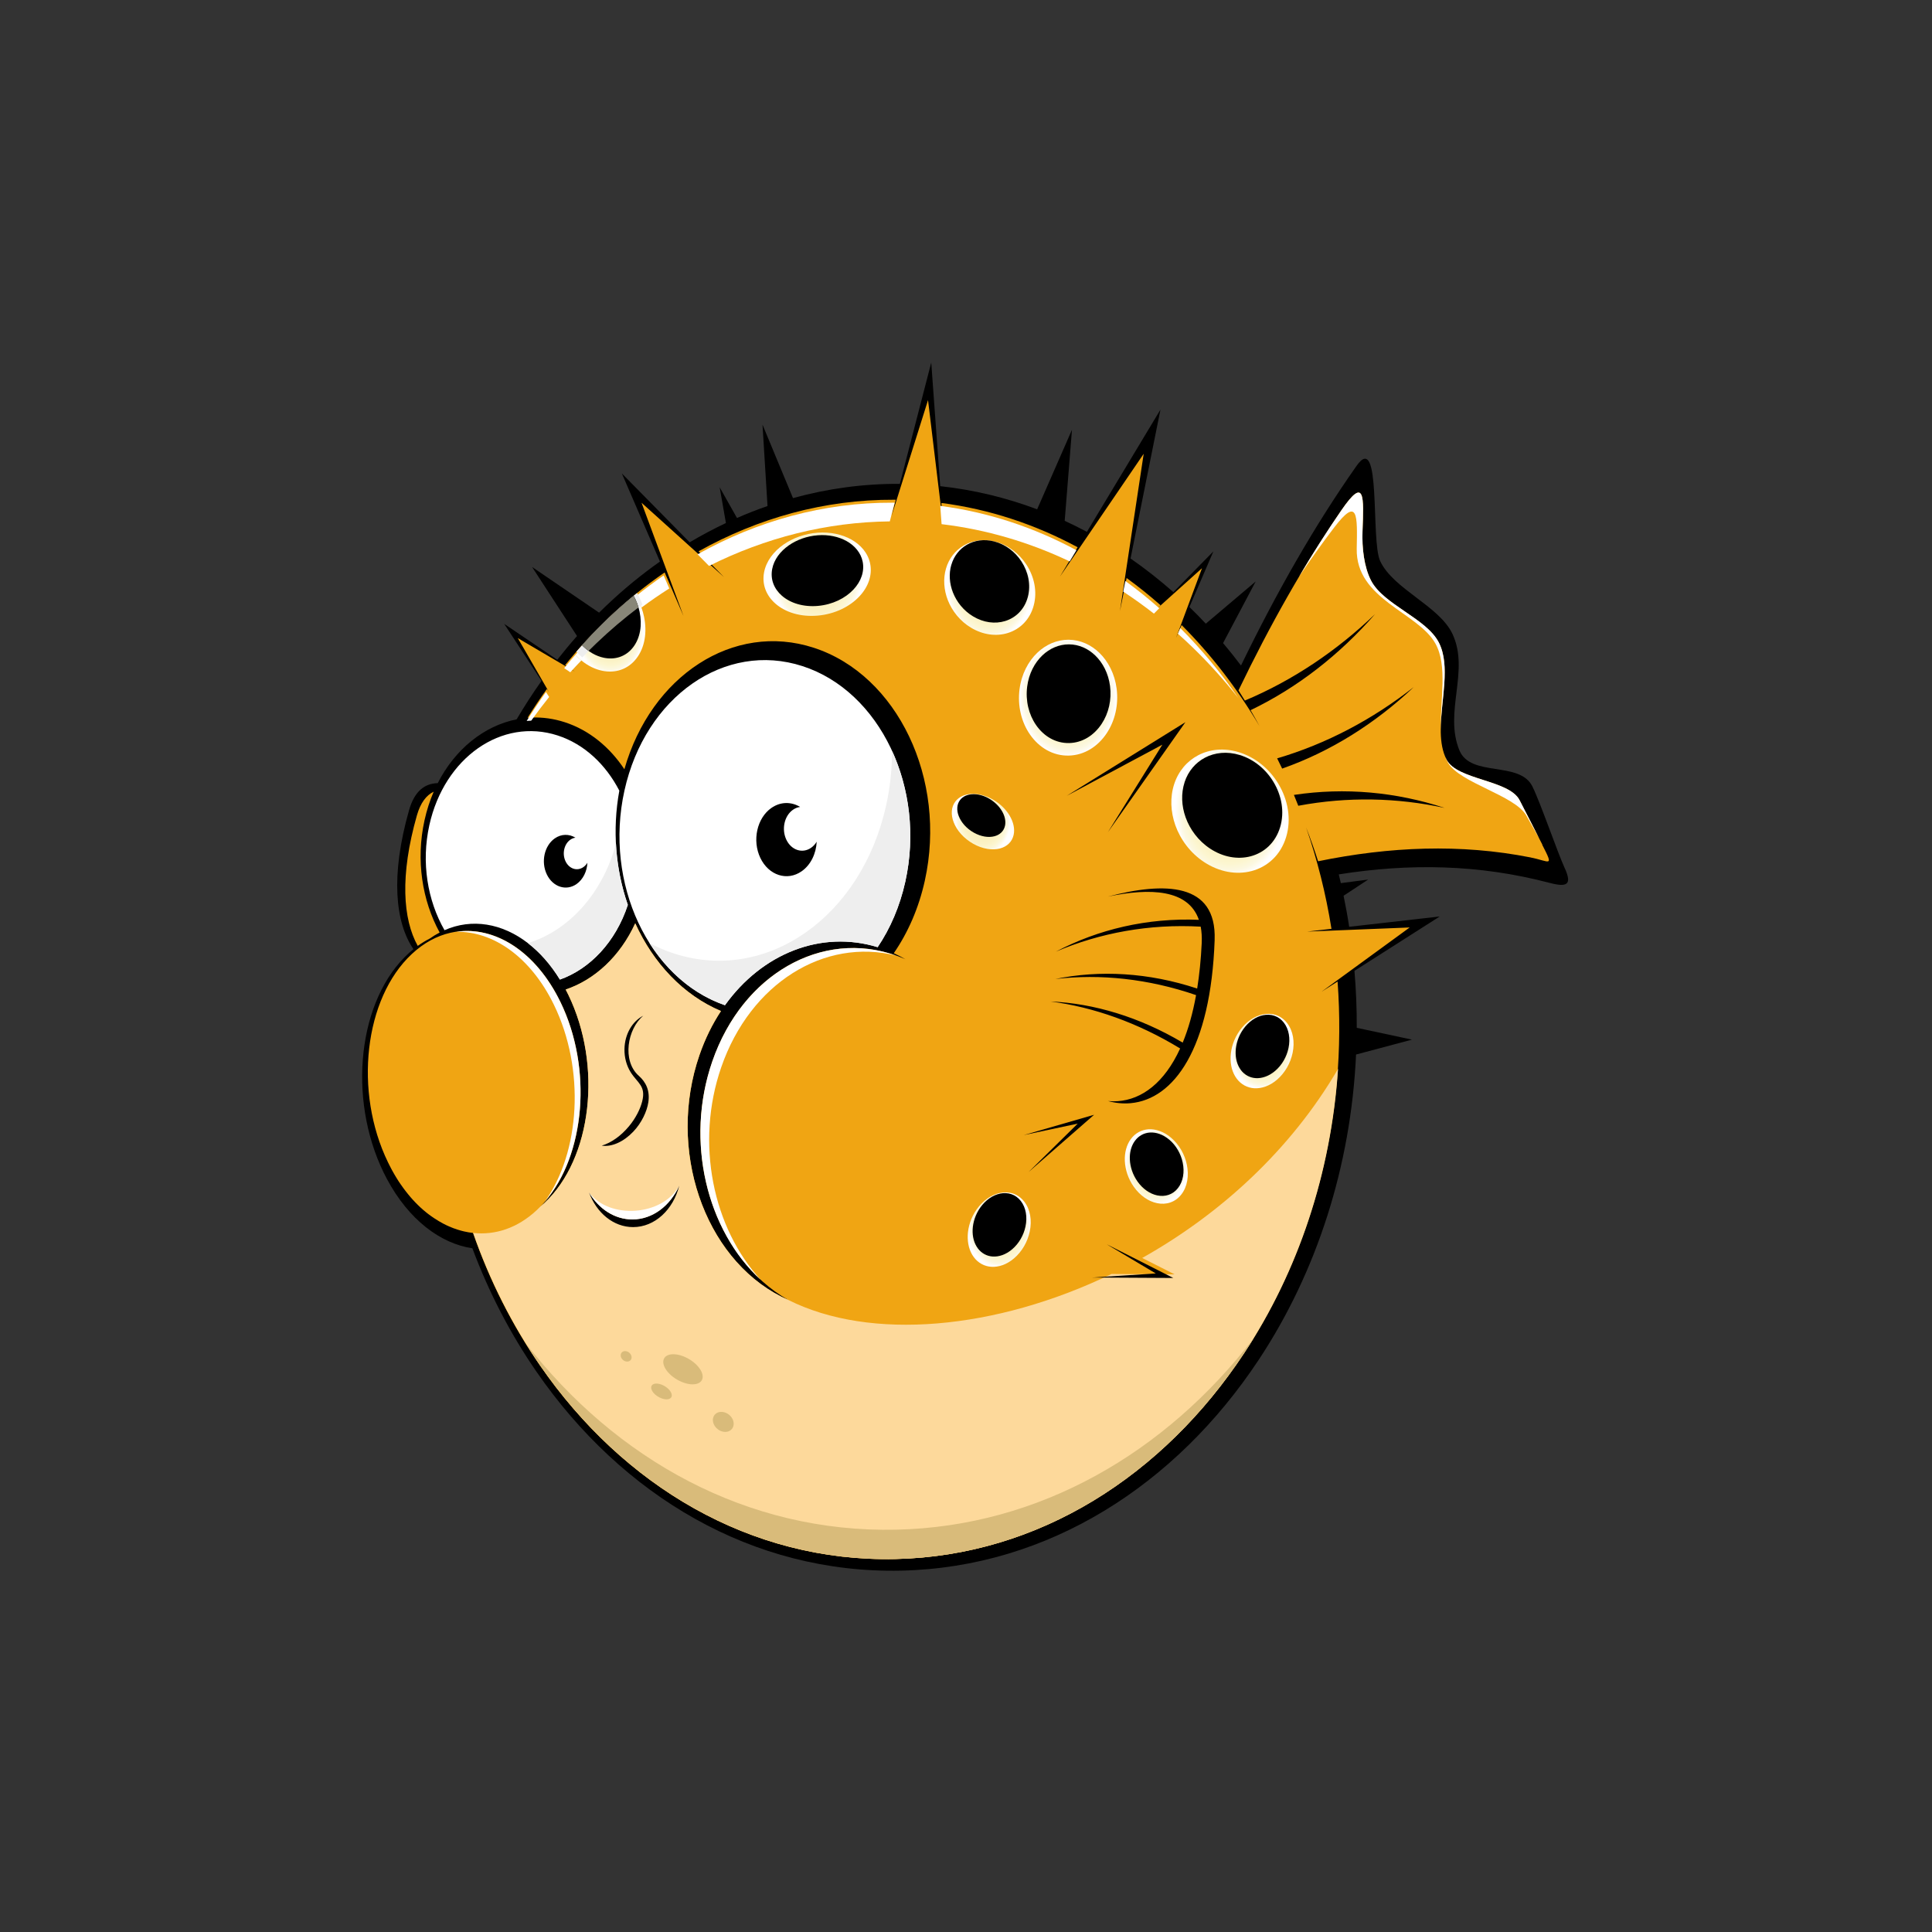 <?xml version="1.0" encoding="UTF-8" standalone="no"?>
<!-- Created with Inkscape (http://www.inkscape.org/) -->

<svg
   xmlns:dc="http://purl.org/dc/elements/1.1/"
   xmlns:cc="http://creativecommons.org/ns#"
   xmlns:rdf="http://www.w3.org/1999/02/22-rdf-syntax-ns#"
   xmlns:svg="http://www.w3.org/2000/svg"
   xmlns="http://www.w3.org/2000/svg"
   xmlns:xlink="http://www.w3.org/1999/xlink"
   xmlns:sodipodi="http://sodipodi.sourceforge.net/DTD/sodipodi-0.dtd"
   xmlns:inkscape="http://www.inkscape.org/namespaces/inkscape"
   width="16"
   height="16"
   id="svg25900"
   version="1.1"
   inkscape:version="0.48.3.1 r9886"
   sodipodi:docname="New document 44">
  <rect width="100%" height="100%" fill="#333333" stroke="none"/>
  <defs
     id="defs25902">
    <radialGradient
       inkscape:collect="always"
       xlink:href="#SVGID_3_"
       id="radialGradient3305"
       gradientUnits="userSpaceOnUse"
       gradientTransform="matrix(1,0,0,-1,24.945,588.359)"
       cx="163.49"
       cy="274.866"
       r="2.88" />
    <radialGradient
       gradientUnits="userSpaceOnUse"
       gradientTransform="matrix(1,0,0,-1,24.945,588.359)"
       r="2.88"
       cy="274.866"
       cx="163.49"
       id="SVGID_3_">
      <stop
         id="stop190"
         style="stop-color:#FAF0BB"
         offset="0.011" />
      <stop
         id="stop192"
         style="stop-color:#FAF0BD"
         offset="0.492" />
      <stop
         id="stop194"
         style="stop-color:#FBF2C5"
         offset="0.665" />
      <stop
         id="stop196"
         style="stop-color:#FCF6D0"
         offset="0.788" />
      <stop
         id="stop198"
         style="stop-color:#FCF8E1"
         offset="0.888" />
      <stop
         id="stop200"
         style="stop-color:#FFFDF7"
         offset="0.972" />
      <stop
         id="stop202"
         style="stop-color:#FFFFFF"
         offset="1" />
    </radialGradient>
    <radialGradient
       inkscape:collect="always"
       xlink:href="#SVGID_4_"
       id="radialGradient3307"
       gradientUnits="userSpaceOnUse"
       gradientTransform="matrix(1,0,0,-1,24.945,588.359)"
       cx="155.324"
       cy="310.678"
       r="4.487" />
    <radialGradient
       gradientUnits="userSpaceOnUse"
       gradientTransform="matrix(1,0,0,-1,24.945,588.359)"
       r="4.487"
       cy="310.678"
       cx="155.324"
       id="SVGID_4_">
      <stop
         id="stop207"
         style="stop-color:#FAF0BB"
         offset="0.011" />
      <stop
         id="stop209"
         style="stop-color:#FAF0BD"
         offset="0.492" />
      <stop
         id="stop211"
         style="stop-color:#FBF2C5"
         offset="0.665" />
      <stop
         id="stop213"
         style="stop-color:#FCF6D0"
         offset="0.788" />
      <stop
         id="stop215"
         style="stop-color:#FCF8E1"
         offset="0.888" />
      <stop
         id="stop217"
         style="stop-color:#FFFDF7"
         offset="0.972" />
      <stop
         id="stop219"
         style="stop-color:#FFFFFF"
         offset="1" />
    </radialGradient>
    <radialGradient
       inkscape:collect="always"
       xlink:href="#SVGID_5_"
       id="radialGradient3310"
       gradientUnits="userSpaceOnUse"
       gradientTransform="matrix(1,0,0,-1,24.945,588.359)"
       cx="170.312"
       cy="302.008"
       r="5.081" />
    <radialGradient
       gradientUnits="userSpaceOnUse"
       gradientTransform="matrix(1,0,0,-1,24.945,588.359)"
       r="5.081"
       cy="302.008"
       cx="170.312"
       id="SVGID_5_">
      <stop
         id="stop224"
         style="stop-color:#FAF0BB"
         offset="0.011" />
      <stop
         id="stop226"
         style="stop-color:#FAF0BD"
         offset="0.492" />
      <stop
         id="stop228"
         style="stop-color:#FBF2C5"
         offset="0.665" />
      <stop
         id="stop230"
         style="stop-color:#FCF6D0"
         offset="0.788" />
      <stop
         id="stop232"
         style="stop-color:#FCF8E1"
         offset="0.888" />
      <stop
         id="stop234"
         style="stop-color:#FFFDF7"
         offset="0.972" />
      <stop
         id="stop236"
         style="stop-color:#FFFFFF"
         offset="1" />
    </radialGradient>
    <radialGradient
       inkscape:collect="always"
       xlink:href="#SVGID_6_"
       id="radialGradient3312"
       gradientUnits="userSpaceOnUse"
       gradientTransform="matrix(1,0,0,-1,24.945,588.359)"
       cx="173.281"
       cy="283.684"
       r="2.88" />
    <radialGradient
       gradientUnits="userSpaceOnUse"
       gradientTransform="matrix(1,0,0,-1,24.945,588.359)"
       r="2.88"
       cy="283.684"
       cx="173.281"
       id="SVGID_6_">
      <stop
         id="stop241"
         style="stop-color:#FAF0BB"
         offset="0.011" />
      <stop
         id="stop243"
         style="stop-color:#FAF0BD"
         offset="0.492" />
      <stop
         id="stop245"
         style="stop-color:#FBF2C5"
         offset="0.665" />
      <stop
         id="stop247"
         style="stop-color:#FCF6D0"
         offset="0.788" />
      <stop
         id="stop249"
         style="stop-color:#FCF8E1"
         offset="0.888" />
      <stop
         id="stop251"
         style="stop-color:#FFFDF7"
         offset="0.972" />
      <stop
         id="stop253"
         style="stop-color:#FFFFFF"
         offset="1" />
    </radialGradient>
    <radialGradient
       inkscape:collect="always"
       xlink:href="#SVGID_7_"
       id="radialGradient3314"
       gradientUnits="userSpaceOnUse"
       gradientTransform="matrix(1,0,0,-1,24.945,588.359)"
       cx="148.949"
       cy="270.045"
       r="2.88" />
    <radialGradient
       gradientUnits="userSpaceOnUse"
       gradientTransform="matrix(1,0,0,-1,24.945,588.359)"
       r="2.88"
       cy="270.045"
       cx="148.949"
       id="SVGID_7_">
      <stop
         id="stop258"
         style="stop-color:#FAF0BB"
         offset="0.011" />
      <stop
         id="stop260"
         style="stop-color:#FAF0BD"
         offset="0.492" />
      <stop
         id="stop262"
         style="stop-color:#FBF2C5"
         offset="0.665" />
      <stop
         id="stop264"
         style="stop-color:#FCF6D0"
         offset="0.788" />
      <stop
         id="stop266"
         style="stop-color:#FCF8E1"
         offset="0.888" />
      <stop
         id="stop268"
         style="stop-color:#FFFDF7"
         offset="0.972" />
      <stop
         id="stop270"
         style="stop-color:#FFFFFF"
         offset="1" />
    </radialGradient>
    <radialGradient
       inkscape:collect="always"
       xlink:href="#SVGID_8_"
       id="radialGradient3316"
       gradientUnits="userSpaceOnUse"
       gradientTransform="matrix(1,0,0,-1,24.945,588.359)"
       cx="148.072"
       cy="319.094"
       r="3.927" />
    <radialGradient
       gradientUnits="userSpaceOnUse"
       gradientTransform="matrix(1,0,0,-1,24.945,588.359)"
       r="3.927"
       cy="319.094"
       cx="148.072"
       id="SVGID_8_">
      <stop
         id="stop275"
         style="stop-color:#FAF0BB"
         offset="0.011" />
      <stop
         id="stop277"
         style="stop-color:#FAF0BD"
         offset="0.492" />
      <stop
         id="stop279"
         style="stop-color:#FBF2C5"
         offset="0.665" />
      <stop
         id="stop281"
         style="stop-color:#FCF6D0"
         offset="0.788" />
      <stop
         id="stop283"
         style="stop-color:#FCF8E1"
         offset="0.888" />
      <stop
         id="stop285"
         style="stop-color:#FFFDF7"
         offset="0.972" />
      <stop
         id="stop287"
         style="stop-color:#FFFFFF"
         offset="1" />
    </radialGradient>
    <radialGradient
       inkscape:collect="always"
       xlink:href="#SVGID_9_"
       id="radialGradient3318"
       gradientUnits="userSpaceOnUse"
       gradientTransform="matrix(1,0,0,-1,24.945,588.359)"
       cx="112.955"
       cy="315.56"
       r="3.068" />
    <radialGradient
       gradientUnits="userSpaceOnUse"
       gradientTransform="matrix(1,0,0,-1,24.945,588.359)"
       r="3.068"
       cy="315.56"
       cx="112.955"
       id="SVGID_9_">
      <stop
         id="stop292"
         style="stop-color:#FAF0BB"
         offset="0.011" />
      <stop
         id="stop294"
         style="stop-color:#FAF0BD"
         offset="0.492" />
      <stop
         id="stop296"
         style="stop-color:#FBF2C5"
         offset="0.665" />
      <stop
         id="stop298"
         style="stop-color:#FCF6D0"
         offset="0.788" />
      <stop
         id="stop300"
         style="stop-color:#FCF8E1"
         offset="0.888" />
      <stop
         id="stop302"
         style="stop-color:#FFFDF7"
         offset="0.972" />
      <stop
         id="stop304"
         style="stop-color:#FFFFFF"
         offset="1" />
    </radialGradient>
    <radialGradient
       inkscape:collect="always"
       xlink:href="#SVGID_10_"
       id="radialGradient3320"
       gradientUnits="userSpaceOnUse"
       gradientTransform="matrix(1,0,0,-1,24.945,588.359)"
       cx="132.094"
       cy="320.111"
       r="4.171" />
    <radialGradient
       gradientUnits="userSpaceOnUse"
       gradientTransform="matrix(1,0,0,-1,24.945,588.359)"
       r="4.171"
       cy="320.111"
       cx="132.094"
       id="SVGID_10_">
      <stop
         id="stop309"
         style="stop-color:#FAF0BB"
         offset="0.011" />
      <stop
         id="stop311"
         style="stop-color:#FAF0BD"
         offset="0.492" />
      <stop
         id="stop313"
         style="stop-color:#FBF2C5"
         offset="0.665" />
      <stop
         id="stop315"
         style="stop-color:#FCF6D0"
         offset="0.788" />
      <stop
         id="stop317"
         style="stop-color:#FCF8E1"
         offset="0.888" />
      <stop
         id="stop319"
         style="stop-color:#FFFDF7"
         offset="0.972" />
      <stop
         id="stop321"
         style="stop-color:#FFFFFF"
         offset="1" />
    </radialGradient>
    <radialGradient
       inkscape:collect="always"
       xlink:href="#SVGID_11_"
       id="radialGradient3322"
       gradientUnits="userSpaceOnUse"
       gradientTransform="matrix(1,0,0,-1,24.945,588.359)"
       cx="147.442"
       cy="301.211"
       r="2.531" />
    <radialGradient
       gradientUnits="userSpaceOnUse"
       gradientTransform="matrix(1,0,0,-1,24.945,588.359)"
       r="2.531"
       cy="301.211"
       cx="147.442"
       id="SVGID_11_">
      <stop
         id="stop326"
         style="stop-color:#FAF0BB"
         offset="0.011" />
      <stop
         id="stop328"
         style="stop-color:#FAF0BD"
         offset="0.492" />
      <stop
         id="stop330"
         style="stop-color:#FBF2C5"
         offset="0.665" />
      <stop
         id="stop332"
         style="stop-color:#FCF6D0"
         offset="0.788" />
      <stop
         id="stop334"
         style="stop-color:#FCF8E1"
         offset="0.888" />
      <stop
         id="stop336"
         style="stop-color:#FFFDF7"
         offset="0.972" />
      <stop
         id="stop338"
         style="stop-color:#FFFFFF"
         offset="1" />
    </radialGradient>
  </defs>
  <sodipodi:namedview
     id="base"
     pagecolor="#ffffff"
     bordercolor="#666666"
     borderopacity="1.0"
     inkscape:pageopacity="0.0"
     inkscape:pageshadow="2"
     inkscape:zoom="11.197802"
     inkscape:cx="16"
     inkscape:cy="16"
     inkscape:current-layer="layer1"
     showgrid="true"
     inkscape:grid-bbox="true"
     inkscape:document-units="px"
     inkscape:window-width="1600"
     inkscape:window-height="876"
     inkscape:window-x="0"
     inkscape:window-y="24"
     inkscape:window-maximized="1" />
  <g
     id="layer1"
     inkscape:label="Layer 1"
     inkscape:groupmode="layer"
     transform="translate(0,-16)">
    <g
       id="g3183"
       transform="matrix(0.212,0,0,0.213,2.836,15.471)">
      <path
         d="m 47.748,36.241 c -0.305,-0.67 -0.94,-2.526 -1.264,-3.18 -0.5,-1.006 -2.41,-0.341 -2.85,-1.402 -0.615,-1.482 0.403,-3.076 -0.267,-4.517 -0.511,-1.098 -2.321,-1.75 -2.831,-2.848 -0.374,-0.805 0.058,-5.08 -0.916,-3.704 -1.644,2.324 -3.134,4.93 -4.519,7.77 -0.227,-0.3 -0.46,-0.59 -0.7,-0.873 l 1.274,-2.396 -1.949,1.642 C 33.518,26.509 33.304,26.293 33.086,26.084 l 0.937,-2.163 -1.564,1.585 C 31.923,25.035 31.365,24.598 30.786,24.198 l 1.169,-5.789 -2.873,4.753 C 28.796,23.011 28.507,22.867 28.214,22.733 l 0.284,-3.54 -1.36,3.093 C 25.924,21.832 24.656,21.527 23.351,21.386 l -0.35,-4.806 -1.226,4.716 c -0.003,0 -0.007,0 -0.011,0 -1.422,-0.007 -2.818,0.185 -4.164,0.554 l -1.191,-2.856 0.196,3.164 c -0.403,0.139 -0.801,0.294 -1.193,0.465 l -0.676,-1.193 0.244,1.389 c -0.482,0.226 -0.954,0.477 -1.416,0.75 l -2.649,-2.677 1.488,3.425 c -0.734,0.515 -1.435,1.088 -2.097,1.716 -0.094,0.089 -0.187,0.18 -0.28,0.271 l -2.618,-1.776 1.756,2.685 c -0.264,0.297 -0.521,0.605 -0.772,0.923 l -2.073,-1.396 1.458,2.216 c -0.341,0.479 -0.665,0.978 -0.972,1.496 -1.271,0.251 -2.408,1.157 -3.091,2.497 0.003,-0.005 0.005,-0.011 0.008,-0.016 -0.508,0.011 -0.907,0.311 -1.118,1.046 -0.735,2.569 -0.537,4.375 0.169,5.409 -0.12,0.097 -0.237,0.202 -0.352,0.318 -1.901,1.926 -2.205,5.788 -0.679,8.625 0.847,1.574 2.08,2.502 3.334,2.687 0.645,1.719 1.488,3.337 2.512,4.81 3.333,4.8 8.42,7.849 14.241,7.723 5.766,-0.126 10.742,-3.353 13.963,-8.195 2.269,-3.41 3.604,-7.536 3.804,-11.872 L 41.78,42.905 39.623,42.446 c 0.003,-0.734 -0.026,-1.474 -0.09,-2.216 l 3.332,-2.113 -3.538,0.401 C 39.265,38.111 39.191,37.708 39.108,37.311 l 0.96,-0.629 -1.067,0.138 c -0.026,-0.114 -0.053,-0.227 -0.08,-0.34 2.757,-0.435 5.473,-0.393 8.225,0.328 0.7,0.184 0.894,0.073 0.603,-0.568 z M 3.255,34.17 c -0.017,0.067 -0.034,0.134 -0.049,0.203 -0.011,0.051 -0.022,0.103 -0.033,0.155 0.01,-0.052 0.021,-0.103 0.033,-0.155 0.015,-0.069 0.031,-0.136 0.049,-0.203 z m 0.405,-1.111 c -0.01,0.021 -0.02,0.042 -0.03,0.063 0.01,-0.021 0.02,-0.042 0.03,-0.063 z m -0.08,0.172 c -0.011,0.023 -0.021,0.047 -0.031,0.071 0.01,-0.024 0.02,-0.048 0.031,-0.071 z m -0.075,0.177 c -0.011,0.026 -0.021,0.053 -0.031,0.08 0.01,-0.027 0.021,-0.053 0.031,-0.08 z m -0.07,0.183 c -0.011,0.03 -0.022,0.06 -0.032,0.09 0.011,-0.03 0.021,-0.06 0.032,-0.09 z m -0.065,0.188 c -0.011,0.034 -0.022,0.069 -0.033,0.103 0.011,-0.035 0.021,-0.069 0.033,-0.103 z m -0.06,0.193 c -0.012,0.041 -0.023,0.083 -0.035,0.125 0.011,-0.042 0.022,-0.083 0.035,-0.125 z m -0.256,1.704 c -8.452e-4,0.05 -8.452e-4,0.101 -4.223e-4,0.151 -4.223e-4,-0.05 -4.223e-4,-0.101 4.223e-4,-0.151 z m 0.111,-1.097 c -0.006,0.035 -0.013,0.069 -0.019,0.103 0.006,-0.034 0.012,-0.069 0.019,-0.103 z m -0.029,0.165 c -0.005,0.032 -0.01,0.063 -0.015,0.094 0.005,-0.031 0.01,-0.062 0.015,-0.094 z m -0.024,0.159 c -0.004,0.031 -0.008,0.061 -0.012,0.091 0.004,-0.031 0.008,-0.061 0.012,-0.091 z m -0.019,0.156 c -0.003,0.03 -0.006,0.059 -0.009,0.089 0.003,-0.03 0.006,-0.06 0.009,-0.089 z m -0.016,0.156 c -0.003,0.03 -0.005,0.06 -0.007,0.09 0.003,-0.03 0.005,-0.06 0.007,-0.09 z m -0.011,0.155 c -0.002,0.032 -0.003,0.063 -0.005,0.094 0.002,-0.032 0.003,-0.063 0.005,-0.094 z m -0.008,0.154 c -0.001,0.037 -0.002,0.073 -0.003,0.109 4.221e-4,-0.037 0.001,-0.073 0.003,-0.109 z m 0.163,1.705 c -0.008,-0.032 -0.015,-0.064 -0.022,-0.096 0.007,0.032 0.014,0.064 0.022,0.096 z m -0.037,-0.168 c -0.008,-0.039 -0.016,-0.077 -0.023,-0.116 0.008,0.039 0.016,0.077 0.023,0.116 z m -0.034,-0.177 c -0.005,-0.028 -0.01,-0.057 -0.015,-0.085 0.005,0.028 0.01,0.057 0.015,0.085 z m -0.024,-0.152 c -0.004,-0.027 -0.008,-0.054 -0.012,-0.081 0.004,0.027 0.008,0.054 0.012,0.081 z m -0.021,-0.15 c -0.003,-0.027 -0.007,-0.053 -0.01,-0.081 0.003,0.027 0.006,0.054 0.01,0.081 z m -0.017,-0.15 c -0.003,-0.027 -0.005,-0.054 -0.008,-0.081 0.003,0.027 0.005,0.054 0.008,0.081 z m -0.014,-0.15 c -0.002,-0.028 -0.004,-0.055 -0.006,-0.083 0.002,0.027 0.004,0.055 0.006,0.083 z m -0.01,-0.151 c -0.002,-0.029 -0.003,-0.059 -0.004,-0.088 0.001,0.029 0.003,0.059 0.004,0.088 z m -0.007,-0.152 c -0.001,-0.034 -0.002,-0.068 -0.002,-0.102 0,0.034 8.451e-4,0.068 0.002,0.102 z m 0.18,1.314 c 0.006,0.026 0.013,0.053 0.019,0.079 -0.006,-0.026 -0.013,-0.052 -0.019,-0.079 z m 0.181,1.679 c -0.002,9.74e-4 -0.004,0.002 -0.006,0.003 0,0 0,0 4.224e-4,0 0.016,-0.011 0.031,-0.021 0.047,-0.032 -0.014,0.01 -0.027,0.019 -0.041,0.029 z M 3.275,37.437 c 0.007,0.025 0.014,0.05 0.021,0.075 -0.007,-0.025 -0.014,-0.05 -0.021,-0.075 z m 0.041,0.142 c 0.007,0.024 0.014,0.049 0.022,0.073 -0.007,-0.024 -0.015,-0.048 -0.022,-0.073 z m 0.043,0.139 c 0.008,0.024 0.016,0.048 0.024,0.072 -0.008,-0.024 -0.016,-0.047 -0.024,-0.072 z m 0.046,0.138 c 0.008,0.024 0.017,0.048 0.026,0.072 -0.008,-0.024 -0.017,-0.047 -0.026,-0.072 z m 0.049,0.136 c 0.009,0.024 0.019,0.049 0.028,0.073 -0.009,-0.024 -0.019,-0.048 -0.028,-0.073 z m 0.052,0.134 c 0.011,0.027 0.023,0.054 0.034,0.082 -0.011,-0.027 -0.023,-0.054 -0.034,-0.082 z m 0.055,0.132 c 0.018,0.042 0.037,0.085 0.057,0.127 -0.019,-0.042 -0.038,-0.084 -0.057,-0.127 z m 0.081,0.179 c 0.012,0.025 0.024,0.051 0.037,0.076 -0.013,-0.025 -0.024,-0.051 -0.037,-0.076 z m 0.065,0.133 c 0.012,0.023 0.024,0.047 0.036,0.07 -0.012,-0.023 -0.024,-0.047 -0.036,-0.07 z m 0.066,0.127 c 0.008,0.014 0.016,0.029 0.024,0.043 -0.013,0.007 -0.025,0.013 -0.038,0.019 0.012,-0.007 0.024,-0.014 0.037,-0.02 -0.008,-0.014 -0.015,-0.028 -0.023,-0.042 z"
         id="path5"
         inkscape:connector-curvature="0" />
      <path
         d="m 46.872,35.322 c -0.296,-0.575 -0.591,-1.149 -0.887,-1.724 -0.411,-0.799 -2.442,-0.78 -2.854,-1.58 -0.64,-1.243 0.34,-3.307 -0.3,-4.55 -0.487,-0.947 -2.165,-1.47 -2.652,-2.417 -0.273,-0.53 -0.356,-1.275 -0.331,-1.912 0.052,-1.365 0.096,-2.147 -0.825,-0.815 -1.463,2.115 -2.79,4.459 -4.02,7.002 0.084,0.13 0.167,0.263 0.249,0.396 1.868,-0.781 3.58,-1.926 5.084,-3.359 -1.391,1.582 -3.033,2.86 -4.861,3.733 0.119,0.204 0.236,0.411 0.35,0.621 -0.877,-1.478 -1.905,-2.798 -3.044,-3.931 l -0.221,0.511 1.017,-2.721 -1.721,1.54 0.101,-0.102 c -0.427,-0.375 -0.869,-0.727 -1.325,-1.057 l -0.26,1.287 0.928,-6.117 -3.276,4.783 0.695,-1.149 C 27.065,22.874 25.274,22.281 23.398,22.039 l 0.058,0.79 -0.581,-4.789 -1.426,4.51 0.165,-0.635 c -0.024,0 -0.049,-9.74e-4 -0.073,-9.74e-4 -2.697,-0.012 -5.297,0.707 -7.629,2.005 l 0.994,1.004 -3.222,-2.892 1.639,4.404 -0.736,-1.695 c -0.778,0.532 -1.519,1.131 -2.215,1.791 -0.587,0.557 -1.146,1.162 -1.673,1.81 l 0.38,0.256 -2.229,-1.304 1.228,2.117 -0.092,-0.139 c -0.261,0.362 -0.512,0.735 -0.753,1.12 0,0 4.226e-4,0 4.226e-4,0 0.059,-0.005 0.118,-0.008 0.177,-0.01 0.42,-0.013 0.848,0.045 1.275,0.183 0.954,0.308 1.753,0.966 2.328,1.828 1.043,-3.637 4.26,-5.736 7.393,-4.725 3.276,1.057 5.22,5.114 4.343,9.059 -0.238,1.07 -0.66,2.022 -1.213,2.82 0.071,0.032 0.142,0.065 0.212,0.101 0.084,0.042 0.166,0.086 0.247,0.133 -2.977,-1.313 -6.314,0.419 -7.548,3.976 -1.235,3.558 0.088,7.635 2.955,9.263 -0.084,-0.037 -0.168,-0.076 -0.253,-0.118 -3.038,-1.529 -4.472,-5.737 -3.202,-9.396 0.219,-0.63 0.503,-1.202 0.84,-1.711 -1.473,-0.619 -2.64,-1.861 -3.349,-3.411 -0.588,1.278 -1.579,2.194 -2.718,2.575 0.034,0.065 0.067,0.129 0.1,0.196 1.345,2.75 0.929,6.379 -0.93,8.104 -0.052,0.048 -0.104,0.094 -0.157,0.138 h 0 c 0.026,-0.027 0.052,-0.054 0.078,-0.082 8.773e-4,-0.001 0.002,-0.003 0.003,-0.004 0.025,-0.027 0.049,-0.054 0.074,-0.082 0.001,-0.002 0.003,-0.004 0.005,-0.005 0.024,-0.028 0.048,-0.055 0.071,-0.083 0.002,-0.003 0.004,-0.005 0.005,-0.007 0.023,-0.028 0.046,-0.055 0.068,-0.084 0.002,-0.003 0.004,-0.006 0.007,-0.009 0.022,-0.028 0.044,-0.056 0.065,-0.085 0.003,-0.003 0.005,-0.007 0.007,-0.01 0.021,-0.028 0.042,-0.057 0.062,-0.086 0.003,-0.004 0.005,-0.007 0.008,-0.011 0.02,-0.029 0.041,-0.058 0.06,-0.088 0.003,-0.004 0.005,-0.008 0.008,-0.011 0.019,-0.029 0.039,-0.059 0.058,-0.089 0.003,-0.005 0.005,-0.009 0.008,-0.012 0.019,-0.03 0.038,-0.06 0.056,-0.091 0.003,-0.005 0.005,-0.009 0.008,-0.013 0.018,-0.031 0.036,-0.061 0.054,-0.092 0.003,-0.005 0.005,-0.009 0.008,-0.013 0.018,-0.032 0.035,-0.062 0.052,-0.094 0.003,-0.005 0.005,-0.01 0.008,-0.014 0.017,-0.032 0.034,-0.063 0.05,-0.095 0.003,-0.005 0.005,-0.01 0.008,-0.014 0.016,-0.032 0.033,-0.064 0.049,-0.096 0.002,-0.005 0.005,-0.01 0.007,-0.014 0.016,-0.033 0.031,-0.065 0.046,-0.098 0.002,-0.005 0.004,-0.01 0.007,-0.014 0.015,-0.033 0.03,-0.067 0.045,-0.101 0.002,-0.004 0.004,-0.009 0.006,-0.013 0.015,-0.034 0.03,-0.069 0.044,-0.103 0.002,-0.005 0.003,-0.009 0.005,-0.012 0.014,-0.035 0.028,-0.07 0.042,-0.105 0.001,-0.004 0.003,-0.008 0.004,-0.011 0.014,-0.036 0.027,-0.072 0.041,-0.108 8.768e-4,-0.003 0.002,-0.006 0.003,-0.01 0.014,-0.037 0.027,-0.074 0.04,-0.111 8.769e-4,-0.003 0.002,-0.005 0.003,-0.008 0.013,-0.038 0.026,-0.076 0.038,-0.115 0,-9.73e-4 4.229e-4,-0.002 8.769e-4,-0.003 0.157,-0.486 0.263,-1.003 0.317,-1.536 4.228e-4,-0.004 8.777e-4,-0.008 0.001,-0.011 0.004,-0.038 0.007,-0.075 0.01,-0.113 4.219e-4,-0.008 0.001,-0.016 0.002,-0.024 0.003,-0.035 0.005,-0.07 0.008,-0.104 8.767e-4,-0.011 0.002,-0.022 0.002,-0.033 0.002,-0.033 0.004,-0.066 0.005,-0.098 4.218e-4,-0.013 0.001,-0.026 0.002,-0.039 0.002,-0.032 0.002,-0.063 0.004,-0.095 4.229e-4,-0.015 8.778e-4,-0.03 0.002,-0.044 8.777e-4,-0.031 0.001,-0.061 0.002,-0.091 4.228e-4,-0.016 8.777e-4,-0.033 8.777e-4,-0.049 4.229e-4,-0.029 4.229e-4,-0.058 4.229e-4,-0.087 0,-0.017 0,-0.035 0,-0.052 0,-0.028 -4.229e-4,-0.056 -8.778e-4,-0.085 0,-0.018 -4.228e-4,-0.036 -4.228e-4,-0.054 -4.208e-4,-0.028 -0.001,-0.055 -0.002,-0.083 -4.229e-4,-0.019 -8.767e-4,-0.038 -0.002,-0.056 -8.767e-4,-0.027 -0.002,-0.053 -0.003,-0.081 -8.768e-4,-0.02 -0.002,-0.039 -0.003,-0.059 -0.001,-0.027 -0.003,-0.053 -0.005,-0.079 -0.001,-0.02 -0.002,-0.041 -0.004,-0.061 -0.002,-0.026 -0.004,-0.052 -0.006,-0.078 -0.002,-0.021 -0.003,-0.041 -0.005,-0.062 -0.002,-0.026 -0.005,-0.051 -0.007,-0.077 -0.002,-0.021 -0.004,-0.042 -0.006,-0.063 -0.002,-0.025 -0.005,-0.051 -0.008,-0.076 -0.003,-0.022 -0.005,-0.043 -0.008,-0.065 -0.003,-0.025 -0.006,-0.05 -0.009,-0.074 -0.003,-0.022 -0.006,-0.044 -0.009,-0.066 -0.003,-0.025 -0.007,-0.049 -0.011,-0.074 -0.003,-0.022 -0.007,-0.044 -0.01,-0.066 -0.004,-0.024 -0.008,-0.049 -0.011,-0.073 -0.004,-0.022 -0.008,-0.045 -0.011,-0.067 -0.004,-0.024 -0.008,-0.048 -0.013,-0.072 -0.004,-0.023 -0.008,-0.045 -0.013,-0.068 -0.005,-0.024 -0.009,-0.048 -0.014,-0.071 -0.005,-0.023 -0.009,-0.045 -0.014,-0.068 -0.005,-0.023 -0.01,-0.047 -0.015,-0.071 -0.005,-0.023 -0.01,-0.046 -0.015,-0.069 -0.005,-0.023 -0.011,-0.046 -0.016,-0.069 -0.006,-0.023 -0.011,-0.046 -0.017,-0.069 -0.006,-0.023 -0.011,-0.046 -0.017,-0.068 -0.006,-0.023 -0.012,-0.047 -0.018,-0.07 -0.006,-0.023 -0.012,-0.045 -0.018,-0.068 -0.006,-0.023 -0.013,-0.046 -0.019,-0.07 -0.006,-0.022 -0.013,-0.044 -0.019,-0.067 -0.007,-0.023 -0.014,-0.047 -0.021,-0.07 -0.007,-0.022 -0.013,-0.044 -0.02,-0.066 -0.008,-0.024 -0.015,-0.047 -0.023,-0.071 -0.007,-0.021 -0.014,-0.043 -0.021,-0.065 -0.008,-0.023 -0.016,-0.047 -0.024,-0.071 -0.008,-0.021 -0.014,-0.042 -0.022,-0.063 -0.008,-0.024 -0.017,-0.048 -0.026,-0.072 -0.008,-0.02 -0.015,-0.041 -0.022,-0.061 -0.009,-0.024 -0.019,-0.049 -0.028,-0.073 -0.008,-0.02 -0.015,-0.04 -0.023,-0.059 -0.01,-0.025 -0.02,-0.049 -0.03,-0.074 -0.008,-0.019 -0.016,-0.038 -0.024,-0.057 -0.011,-0.026 -0.022,-0.052 -0.033,-0.077 -0.008,-0.018 -0.015,-0.035 -0.023,-0.053 -0.013,-0.029 -0.026,-0.058 -0.039,-0.087 -0.007,-0.014 -0.013,-0.028 -0.019,-0.042 C 8.553,41.519 8.533,41.476 8.512,41.433 7.167,38.683 4.569,37.851 2.711,39.575 0.852,41.299 0.436,44.928 1.781,47.679 c 0.023,0.048 0.047,0.095 0.071,0.141 0.008,0.015 0.016,0.029 0.023,0.044 0.017,0.032 0.033,0.063 0.05,0.095 0.009,0.016 0.018,0.033 0.027,0.05 0.016,0.029 0.033,0.058 0.049,0.086 0.009,0.016 0.019,0.033 0.028,0.049 0.018,0.03 0.035,0.059 0.053,0.088 0.008,0.014 0.017,0.028 0.025,0.042 0.024,0.039 0.049,0.077 0.073,0.116 0.002,0.004 0.004,0.007 0.006,0.01 0.027,0.042 0.055,0.082 0.083,0.123 0.008,0.011 0.016,0.022 0.024,0.033 0.02,0.029 0.041,0.057 0.061,0.086 0.01,0.013 0.019,0.027 0.029,0.04 0.019,0.026 0.039,0.052 0.058,0.077 0.01,0.013 0.02,0.026 0.03,0.039 0.021,0.027 0.041,0.053 0.062,0.078 0.009,0.011 0.018,0.022 0.026,0.033 0.027,0.033 0.054,0.066 0.082,0.098 0.003,0.003 0.005,0.006 0.007,0.009 0.031,0.036 0.062,0.071 0.094,0.106 0.006,0.007 0.012,0.012 0.018,0.019 0.025,0.027 0.051,0.054 0.076,0.081 0.009,0.01 0.018,0.018 0.027,0.028 0.023,0.023 0.046,0.047 0.07,0.07 0.009,0.01 0.019,0.018 0.028,0.028 0.024,0.023 0.049,0.047 0.073,0.069 0.008,0.008 0.016,0.015 0.024,0.022 0.031,0.028 0.062,0.056 0.095,0.084 0.001,9.74e-4 0.003,0.002 0.003,0.003 0.035,0.03 0.07,0.059 0.105,0.087 0.002,0.001 0.003,0.003 0.005,0.005 0.032,0.026 0.064,0.051 0.097,0.075 0.007,0.006 0.014,0.011 0.022,0.016 0.027,0.021 0.055,0.041 0.083,0.06 0.008,0.006 0.016,0.011 0.024,0.017 0.028,0.02 0.057,0.04 0.086,0.059 0.006,0.004 0.013,0.009 0.019,0.012 0.107,0.071 0.217,0.136 0.327,0.194 0.004,0.002 0.009,0.005 0.013,0.007 0.033,0.017 0.065,0.033 0.097,0.049 0.006,0.003 0.012,0.006 0.018,0.009 0.032,0.015 0.065,0.031 0.097,0.044 0.005,0.002 0.009,0.005 0.014,0.007 0.114,0.049 0.228,0.093 0.343,0.128 0.002,5.1e-4 0.003,9.74e-4 0.005,0.001 0.036,0.011 0.072,0.022 0.108,0.032 0.005,9.73e-4 0.009,0.003 0.014,0.004 0.035,0.01 0.069,0.018 0.103,0.026 0.004,9.74e-4 0.008,0.002 0.012,0.003 0.117,0.027 0.234,0.047 0.352,0.06 l 0,0 c 0.648,1.849 1.527,3.584 2.616,5.152 3.249,4.678 8.208,7.651 13.881,7.527 5.621,-0.123 10.47,-3.268 13.61,-7.987 2.712,-4.078 4.055,-9.203 3.667,-14.468 l -0.626,0.397 3.442,-2.498 -4.004,0.16 0.949,-0.107 c -0.22,-1.379 -0.557,-2.696 -0.991,-3.942 0.168,0.429 0.326,0.867 0.469,1.315 2.798,-0.571 5.565,-0.686 8.289,-0.151 0.771,0.153 0.933,0.417 0.464,-0.494 z m -12.8,3.703 c -0.15,4.243 -1.599,6.202 -3.284,6.351 -0.292,0.026 -0.581,-0.003 -0.883,-0.083 0.127,0.012 0.254,0.014 0.38,0.005 0.948,-0.066 1.826,-0.718 2.439,-2.049 -1.654,-1.003 -3.385,-1.608 -5.06,-1.827 1.685,0.073 3.465,0.599 5.16,1.599 0.216,-0.52 0.393,-1.134 0.522,-1.847 -1.866,-0.639 -3.747,-0.831 -5.498,-0.626 1.729,-0.355 3.641,-0.256 5.541,0.371 0.086,-0.536 0.147,-1.123 0.177,-1.765 0.011,-0.239 -0.003,-0.452 -0.039,-0.642 -2.009,-0.114 -3.942,0.244 -5.657,0.972 1.643,-0.864 3.568,-1.321 5.586,-1.237 -0.412,-1.186 -1.896,-1.25 -3.555,-0.903 2.211,-0.58 4.25,-0.553 4.17,1.68 z m 2.441,-7.056 c 1.925,-0.564 3.721,-1.511 5.335,-2.77 -1.51,1.419 -3.248,2.506 -5.139,3.168 -0.064,-0.133 -0.129,-0.266 -0.196,-0.398 z m 0.826,1.843 c -0.056,-0.141 -0.113,-0.282 -0.171,-0.422 2,-0.299 3.998,-0.112 5.888,0.506 -1.862,-0.402 -3.792,-0.442 -5.717,-0.084 z"
         id="path14"
         style="fill:#f0a513;fill-opacity:1"
         inkscape:connector-curvature="0" />
      <path
         d="m 17.972,28.383 c 3.029,0.977 4.828,4.729 4.016,8.378 -0.214,0.963 -0.589,1.823 -1.081,2.549 -2.202,-0.673 -4.511,0.238 -5.965,2.257 -2.975,-1.022 -4.73,-4.735 -3.926,-8.347 0.812,-3.649 3.927,-5.815 6.956,-4.837 z"
         id="path16"
         inkscape:connector-curvature="0"
         style="fill:#ffffff" />
      <path
         d="m 21.469,31.676 c 0.688,1.496 0.915,3.303 0.519,5.086 -0.214,0.963 -0.589,1.823 -1.081,2.549 -2.203,-0.673 -4.511,0.238 -5.965,2.257 -1.217,-0.418 -2.23,-1.288 -2.947,-2.416 0.308,0.162 0.63,0.299 0.964,0.406 3.606,1.164 7.313,-1.414 8.279,-5.757 0.158,-0.71 0.232,-1.424 0.231,-2.126 z"
         id="path18"
         inkscape:connector-curvature="0"
         style="fill:#eeeeee" />
      <path
         d="m 11.148,37.666 c -0.474,-1.362 -0.614,-2.903 -0.332,-4.441 -0.53,-1.02 -1.369,-1.81 -2.409,-2.146 -2.183,-0.704 -4.427,0.856 -5.012,3.485 -0.324,1.457 -0.071,2.936 0.592,4.086 1.068,-0.469 2.249,-0.272 3.258,0.503 0.462,0.354 0.888,0.829 1.25,1.417 1.179,-0.417 2.178,-1.464 2.653,-2.903 z"
         id="path20"
         inkscape:connector-curvature="0"
         style="fill:#ffffff" />
      <path
         d="m 31.241,51.394 1.266,0.637 -2.465,-0.014 c -4.53,2.18 -9.426,2.61 -12.63,1.007 -0.088,-0.039 -0.177,-0.08 -0.264,-0.124 -3.038,-1.529 -4.472,-5.737 -3.202,-9.396 0.219,-0.63 0.503,-1.202 0.84,-1.711 l 0,-5.07e-4 c -1.473,-0.619 -2.64,-1.862 -3.349,-3.411 -0.588,1.278 -1.579,2.194 -2.718,2.575 0.034,0.065 0.067,0.129 0.1,0.196 1.345,2.75 0.929,6.379 -0.93,8.104 -0.052,0.048 -0.104,0.094 -0.157,0.138 l 0,0 c -0.049,0.05 -0.098,0.099 -0.149,0.146 -0.749,0.695 -1.618,0.974 -2.476,0.88 l 0,5.08e-4 c 0.648,1.849 1.527,3.584 2.616,5.152 3.249,4.678 8.208,7.65 13.881,7.527 5.621,-0.123 10.47,-3.268 13.61,-7.988 2.124,-3.192 3.408,-7.028 3.679,-11.071 -1.87,3.186 -4.634,5.666 -7.651,7.353 z"
         id="path183"
         style="fill:#fdd99b"
         inkscape:connector-curvature="0" />
      <path
         d="m 11.261,44.175 c -0.159,-0.251 -0.251,-0.567 -0.244,-0.907 0.012,-0.585 0.313,-1.08 0.734,-1.292 -0.617,0.508 -0.839,1.751 -0.173,2.337 0.277,0.244 0.44,0.574 0.371,1.029 -0.054,0.356 -0.263,0.803 -0.591,1.144 -0.375,0.39 -0.833,0.6 -1.229,0.541 0.378,-0.112 0.758,-0.387 1.063,-0.752 0.263,-0.314 0.445,-0.675 0.519,-0.975 0.149,-0.597 -0.182,-0.702 -0.45,-1.125 l 0,0 z m 1.895,4.409 c -0.234,0.932 -0.952,1.61 -1.802,1.61 -0.766,0 -1.425,-0.551 -1.719,-1.342 0.378,0.632 0.994,1.044 1.691,1.044 0.79,0 1.478,-0.531 1.831,-1.312 z"
         id="path185"
         inkscape:connector-curvature="0" />
      <g
         id="g187"
         transform="matrix(0.422,0,0,0.509,-47.727,-111.73)">
        <radialGradient
           id="radialGradient3241"
           cx="163.49"
           cy="274.866"
           r="2.88"
           gradientTransform="matrix(1,0,0,-1,24.945,588.359)"
           gradientUnits="userSpaceOnUse">
          <stop
             offset="0.011"
             style="stop-color:#FAF0BB"
             id="stop3243" />
          <stop
             offset="0.492"
             style="stop-color:#FAF0BD"
             id="stop3245" />
          <stop
             offset="0.665"
             style="stop-color:#FBF2C5"
             id="stop3247" />
          <stop
             offset="0.788"
             style="stop-color:#FCF6D0"
             id="stop3249" />
          <stop
             offset="0.888"
             style="stop-color:#FCF8E1"
             id="stop3251" />
          <stop
             offset="0.972"
             style="stop-color:#FFFDF7"
             id="stop3253" />
          <stop
             offset="1"
             style="stop-color:#FFFFFF"
             id="stop3255" />
        </radialGradient>
        <path
           d="m 189.806,311.298 c -0.681,-0.478 -1.432,-0.68 -2.1,-0.645 -0.633,0.034 -1.217,0.284 -1.625,0.739 -0.408,0.454 -0.59,1.052 -0.559,1.676 0.034,0.653 0.305,1.364 0.834,1.98 0.577,0.671 1.35,1.108 2.143,1.244 0.845,0.145 1.679,-0.06 2.247,-0.657 0.573,-0.604 0.725,-1.448 0.515,-2.282 -0.199,-0.789 -0.713,-1.534 -1.455,-2.055 z"
           id="path204"
           style="fill:url(#radialGradient3305)"
           inkscape:connector-curvature="0" />
        <radialGradient
           id="radialGradient3258"
           cx="155.324"
           cy="310.678"
           r="4.487"
           gradientTransform="matrix(1,0,0,-1,24.945,588.359)"
           gradientUnits="userSpaceOnUse">
          <stop
             offset="0.011"
             style="stop-color:#FAF0BB"
             id="stop3260" />
          <stop
             offset="0.492"
             style="stop-color:#FAF0BD"
             id="stop3262" />
          <stop
             offset="0.665"
             style="stop-color:#FBF2C5"
             id="stop3264" />
          <stop
             offset="0.788"
             style="stop-color:#FCF6D0"
             id="stop3266" />
          <stop
             offset="0.888"
             style="stop-color:#FCF8E1"
             id="stop3268" />
          <stop
             offset="0.972"
             style="stop-color:#FFFDF7"
             id="stop3270" />
          <stop
             offset="1"
             style="stop-color:#FFFFFF"
             id="stop3272" />
        </radialGradient>
        <path
           d="m 183.164,274.256 c -0.777,-0.621 -1.774,-0.996 -2.853,-1 -1.077,-0.004 -2.096,0.366 -2.89,0.992 -0.839,0.661 -1.465,1.633 -1.646,2.791 -0.197,1.263 0.167,2.499 0.961,3.449 0.841,1.005 2.124,1.644 3.592,1.617 1.455,-0.026 2.71,-0.702 3.522,-1.716 0.762,-0.951 1.106,-2.168 0.913,-3.4 -0.179,-1.131 -0.786,-2.082 -1.599,-2.733 z"
           id="path221"
           style="fill:url(#radialGradient3307)"
           inkscape:connector-curvature="0" />
        <radialGradient
           id="radialGradient3275"
           cx="170.312"
           cy="302.008"
           r="5.081"
           gradientTransform="matrix(1,0,0,-1,24.945,588.359)"
           gradientUnits="userSpaceOnUse">
          <stop
             offset="0.011"
             style="stop-color:#FAF0BB"
             id="stop3277" />
          <stop
             offset="0.492"
             style="stop-color:#FAF0BD"
             id="stop3279" />
          <stop
             offset="0.665"
             style="stop-color:#FBF2C5"
             id="stop3281" />
          <stop
             offset="0.788"
             style="stop-color:#FCF6D0"
             id="stop3283" />
          <stop
             offset="0.888"
             style="stop-color:#FCF8E1"
             id="stop3285" />
          <stop
             offset="0.972"
             style="stop-color:#FFFDF7"
             id="stop3287" />
          <stop
             offset="1"
             style="stop-color:#FFFFFF"
             id="stop3289" />
        </radialGradient>
        <path
           d="m 197.254,290.925 c 1.482,-0.322 2.697,-1.225 3.201,-2.604 0.5,-1.367 0.166,-2.845 -0.726,-4.066 -0.835,-1.146 -2.134,-2.023 -3.647,-2.408 -1.389,-0.352 -2.723,-0.223 -3.781,0.238 -1.011,0.439 -1.812,1.196 -2.21,2.198 -0.397,1.001 -0.335,2.12 0.108,3.146 0.468,1.083 1.377,2.112 2.666,2.812 1.407,0.762 2.987,0.989 4.389,0.684 z"
           id="path238"
           style="fill:url(#radialGradient3310)"
           inkscape:connector-curvature="0" />
        <radialGradient
           id="radialGradient3292"
           cx="173.281"
           cy="283.684"
           r="2.88"
           gradientTransform="matrix(1,0,0,-1,24.945,588.359)"
           gradientUnits="userSpaceOnUse">
          <stop
             offset="0.011"
             style="stop-color:#FAF0BB"
             id="stop3294" />
          <stop
             offset="0.492"
             style="stop-color:#FAF0BD"
             id="stop3296" />
          <stop
             offset="0.665"
             style="stop-color:#FBF2C5"
             id="stop3298" />
          <stop
             offset="0.788"
             style="stop-color:#FCF6D0"
             id="stop3300" />
          <stop
             offset="0.888"
             style="stop-color:#FCF8E1"
             id="stop3302" />
          <stop
             offset="0.972"
             style="stop-color:#FFFDF7"
             id="stop3304" />
          <stop
             offset="1"
             style="stop-color:#FFFFFF"
             id="stop3306" />
        </radialGradient>
        <path
           d="m 200.538,302.533 c -0.568,-0.598 -1.402,-0.802 -2.248,-0.657 -0.792,0.136 -1.565,0.573 -2.143,1.244 -0.529,0.616 -0.8,1.327 -0.833,1.98 -0.032,0.624 0.15,1.222 0.559,1.676 0.408,0.455 0.991,0.705 1.624,0.739 0.668,0.035 1.42,-0.167 2.101,-0.645 0.741,-0.521 1.256,-1.267 1.454,-2.056 0.21,-0.833 0.058,-1.677 -0.514,-2.281 z"
           id="path255"
           style="fill:url(#radialGradient3312)"
           inkscape:connector-curvature="0" />
        <radialGradient
           id="radialGradient3309"
           cx="148.949"
           cy="270.045"
           r="2.88"
           gradientTransform="matrix(1,0,0,-1,24.945,588.359)"
           gradientUnits="userSpaceOnUse">
          <stop
             offset="0.011"
             style="stop-color:#FAF0BB"
             id="stop3311" />
          <stop
             offset="0.492"
             style="stop-color:#FAF0BD"
             id="stop3313" />
          <stop
             offset="0.665"
             style="stop-color:#FBF2C5"
             id="stop3315" />
          <stop
             offset="0.788"
             style="stop-color:#FCF6D0"
             id="stop3317" />
          <stop
             offset="0.888"
             style="stop-color:#FCF8E1"
             id="stop3319" />
          <stop
             offset="0.972"
             style="stop-color:#FFFDF7"
             id="stop3321" />
          <stop
             offset="1"
             style="stop-color:#FFFFFF"
             id="stop3323" />
        </radialGradient>
        <path
           d="m 173.958,315.516 c -0.793,0.136 -1.566,0.573 -2.143,1.244 -0.529,0.616 -0.801,1.327 -0.834,1.98 -0.031,0.623 0.15,1.222 0.559,1.676 0.408,0.455 0.991,0.705 1.624,0.738 0.669,0.036 1.42,-0.166 2.101,-0.645 0.741,-0.521 1.256,-1.266 1.454,-2.055 0.211,-0.834 0.06,-1.679 -0.514,-2.282 -0.568,-0.598 -1.402,-0.801 -2.247,-0.656 z"
           id="path272"
           style="fill:url(#radialGradient3314)"
           inkscape:connector-curvature="0" />
        <radialGradient
           id="radialGradient3326"
           cx="148.072"
           cy="319.094"
           r="3.927"
           gradientTransform="matrix(1,0,0,-1,24.945,588.359)"
           gradientUnits="userSpaceOnUse">
          <stop
             offset="0.011"
             style="stop-color:#FAF0BB"
             id="stop3328" />
          <stop
             offset="0.492"
             style="stop-color:#FAF0BD"
             id="stop3330" />
          <stop
             offset="0.665"
             style="stop-color:#FBF2C5"
             id="stop3332" />
          <stop
             offset="0.788"
             style="stop-color:#FCF6D0"
             id="stop3334" />
          <stop
             offset="0.888"
             style="stop-color:#FCF8E1"
             id="stop3336" />
          <stop
             offset="0.972"
             style="stop-color:#FFFDF7"
             id="stop3338" />
          <stop
             offset="1"
             style="stop-color:#FFFFFF"
             id="stop3340" />
        </radialGradient>
        <path
           d="m 171.282,272.336 c 1.106,0.549 2.333,0.68 3.407,0.405 1.136,-0.291 2.049,-1.022 2.398,-2.102 0.347,-1.069 0.048,-2.201 -0.675,-3.119 -0.678,-0.861 -1.706,-1.502 -2.885,-1.756 -1.083,-0.233 -2.109,-0.095 -2.914,0.291 -0.768,0.368 -1.365,0.975 -1.645,1.76 -0.278,0.785 -0.198,1.646 0.173,2.426 0.394,0.822 1.125,1.592 2.141,2.095 z"
           id="path289"
           style="fill:url(#radialGradient3316)"
           inkscape:connector-curvature="0" />
        <radialGradient
           id="radialGradient3343"
           cx="112.955"
           cy="315.56"
           r="3.068"
           gradientTransform="matrix(1,0,0,-1,24.945,588.359)"
           gradientUnits="userSpaceOnUse">
          <stop
             offset="0.011"
             style="stop-color:#FAF0BB"
             id="stop3345" />
          <stop
             offset="0.492"
             style="stop-color:#FAF0BD"
             id="stop3347" />
          <stop
             offset="0.665"
             style="stop-color:#FBF2C5"
             id="stop3349" />
          <stop
             offset="0.788"
             style="stop-color:#FCF6D0"
             id="stop3351" />
          <stop
             offset="0.888"
             style="stop-color:#FCF8E1"
             id="stop3353" />
          <stop
             offset="0.972"
             style="stop-color:#FFFDF7"
             id="stop3355" />
          <stop
             offset="1"
             style="stop-color:#FFFFFF"
             id="stop3357" />
        </radialGradient>
        <path
           d="m 140.776,270.8 c -0.132,-0.306 -0.298,-0.603 -0.496,-0.884 0,0 -0.001,-10e-4 -0.001,-10e-4 -0.031,0.02 -0.061,0.042 -0.091,0.062 -0.1,0.067 -0.199,0.135 -0.298,0.203 -0.12,0.082 -0.24,0.163 -0.358,0.246 -0.123,0.085 -0.245,0.173 -0.366,0.26 -0.096,0.068 -0.193,0.136 -0.289,0.206 -0.146,0.106 -0.29,0.213 -0.434,0.321 -0.072,0.054 -0.145,0.106 -0.216,0.161 -0.215,0.163 -0.429,0.328 -0.641,0.495 -0.223,0.175 -0.443,0.354 -0.663,0.535 -0.064,0.053 -0.129,0.107 -0.194,0.161 -0.171,0.143 -0.341,0.287 -0.51,0.432 -0.054,0.046 -0.108,0.092 -0.162,0.139 -0.193,0.167 -0.384,0.337 -0.574,0.509 -0.098,0.088 -0.196,0.178 -0.293,0.268 -0.099,0.09 -0.196,0.182 -0.294,0.274 -0.079,0.074 -0.16,0.146 -0.238,0.222 0,0 0.001,0.001 0.001,0.001 0.177,0.156 0.363,0.299 0.555,0.429 0.596,0.402 1.257,0.671 1.927,0.786 1.185,0.202 2.356,-0.083 3.152,-0.922 0.804,-0.847 1.017,-2.032 0.722,-3.202 -0.06,-0.24 -0.14,-0.473 -0.239,-0.701 z"
           id="path306"
           style="fill:url(#radialGradient3318)"
           inkscape:connector-curvature="0" />
        <radialGradient
           id="radialGradient3360"
           cx="132.094"
           cy="320.111"
           r="4.171"
           gradientTransform="matrix(1,0,0,-1,24.945,588.359)"
           gradientUnits="userSpaceOnUse">
          <stop
             offset="0.011"
             style="stop-color:#FAF0BB"
             id="stop3362" />
          <stop
             offset="0.492"
             style="stop-color:#FAF0BD"
             id="stop3364" />
          <stop
             offset="0.665"
             style="stop-color:#FBF2C5"
             id="stop3366" />
          <stop
             offset="0.788"
             style="stop-color:#FCF6D0"
             id="stop3368" />
          <stop
             offset="0.888"
             style="stop-color:#FCF8E1"
             id="stop3370" />
          <stop
             offset="0.972"
             style="stop-color:#FFFDF7"
             id="stop3372" />
          <stop
             offset="1"
             style="stop-color:#FFFFFF"
             id="stop3374" />
        </radialGradient>
        <path
           d="m 160.2,265.6 c -0.85,-0.392 -1.938,-0.592 -3.115,-0.521 -1.177,0.07 -2.29,0.405 -3.157,0.906 -0.916,0.53 -1.6,1.269 -1.798,2.11 -0.216,0.917 0.182,1.777 1.05,2.403 0.918,0.663 2.32,1.032 3.923,0.914 1.588,-0.118 2.959,-0.687 3.847,-1.468 0.833,-0.732 1.209,-1.627 0.998,-2.496 -0.195,-0.799 -0.859,-1.438 -1.748,-1.848 z"
           id="path323"
           style="fill:url(#radialGradient3320)"
           inkscape:connector-curvature="0" />
        <radialGradient
           id="radialGradient3377"
           cx="147.442"
           cy="301.211"
           r="2.531"
           gradientTransform="matrix(1,0,0,-1,24.945,588.359)"
           gradientUnits="userSpaceOnUse">
          <stop
             offset="0.011"
             style="stop-color:#FAF0BB"
             id="stop3379" />
          <stop
             offset="0.492"
             style="stop-color:#FAF0BD"
             id="stop3381" />
          <stop
             offset="0.665"
             style="stop-color:#FBF2C5"
             id="stop3383" />
          <stop
             offset="0.788"
             style="stop-color:#FCF6D0"
             id="stop3385" />
          <stop
             offset="0.888"
             style="stop-color:#FCF8E1"
             id="stop3387" />
          <stop
             offset="0.972"
             style="stop-color:#FFFDF7"
             id="stop3389" />
          <stop
             offset="1"
             style="stop-color:#FFFFFF"
             id="stop3391" />
        </radialGradient>
        <path
           d="m 173.961,289.2 c 0.657,-0.143 1.12,-0.506 1.265,-1.029 0.133,-0.48 -0.03,-1.015 -0.381,-1.495 -0.335,-0.458 -0.853,-0.886 -1.498,-1.196 -0.645,-0.31 -1.333,-0.461 -1.94,-0.451 -0.643,0.011 -1.223,0.2 -1.576,0.587 -0.385,0.422 -0.428,0.996 -0.152,1.584 0.291,0.622 0.925,1.231 1.811,1.642 0.876,0.408 1.77,0.51 2.471,0.358 z"
           id="path340"
           style="fill:url(#radialGradient3322)"
           inkscape:connector-curvature="0" />
      </g>
      <path
         d="m 32.301,46.797 c -0.245,-0.207 -0.516,-0.295 -0.756,-0.28 -0.228,0.014 -0.438,0.123 -0.585,0.32 -0.147,0.197 -0.213,0.456 -0.201,0.727 0.012,0.284 0.11,0.591 0.3,0.858 0.207,0.291 0.486,0.481 0.771,0.54 0.304,0.063 0.605,-0.025 0.809,-0.285 0.206,-0.262 0.261,-0.628 0.185,-0.99 -0.071,-0.342 -0.256,-0.665 -0.523,-0.891 z"
         id="path347"
         style="fill:#000000"
         inkscape:connector-curvature="0" />
      <g
         id="g349"
         transform="matrix(0.422,0,0,0.509,-47.727,-111.73)">
        <path
           d="m 168.559,264.427 c 4.145,0.407 8.127,1.382 11.858,2.845 l 0.623,-0.856 c -3.919,-1.741 -8.161,-2.906 -12.604,-3.384 l 0.123,1.395 z"
           id="path351"
           inkscape:connector-curvature="0"
           style="fill:#ffffff" />
        <path
           d="m 145.971,266.73 1.059,0.888 c 5.193,-2.147 10.87,-3.351 16.738,-3.403 l 0.009,-0.038 0.435,-1.388 c -0.059,0 -0.116,-0.002 -0.175,-0.002 -6.387,-0.024 -12.545,1.39 -18.066,3.943 z"
           id="path353"
           inkscape:connector-curvature="0"
           style="fill:#ffffff" />
        <path
           d="m 185.374,269.579 c 0.97,0.527 1.917,1.087 2.84,1.683 l 0.494,-0.416 c -1.011,-0.738 -2.058,-1.431 -3.138,-2.078 l -0.196,0.811 z"
           id="path355"
           inkscape:connector-curvature="0"
           style="fill:#ffffff" />
        <path
           d="m 190.66,272.366 -0.224,0.429 c 0.458,0.338 0.91,0.683 1.354,1.038 1.494,1.193 2.916,2.493 4.25,3.889 -1.633,-1.962 -3.44,-3.752 -5.38,-5.356 z"
           id="path357"
           inkscape:connector-curvature="0"
           style="fill:#ffffff" />
        <path
           d="m 140.28,269.916 c 0.198,0.281 0.363,0.578 0.496,0.884 0.84,-0.514 1.699,-1.002 2.575,-1.462 l -0.52,-0.994 c -0.871,0.494 -1.721,1.019 -2.551,1.572 z"
           id="path359"
           inkscape:connector-curvature="0"
           style="fill:#ffffff" />
        <path
           d="m 133.625,275.426 0.562,0.314 c 0.338,-0.307 0.681,-0.608 1.028,-0.904 -0.192,-0.129 -0.378,-0.272 -0.555,-0.429 -0.35,0.333 -0.696,0.673 -1.035,1.019 z"
           id="path361"
           inkscape:connector-curvature="0"
           style="fill:#ffffff" />
        <path
           d="m 130.152,279.456 c 0.139,-0.009 0.279,-0.015 0.419,-0.019 0.538,-0.62 1.091,-1.224 1.66,-1.81 l -0.295,-0.374 c -0.618,0.713 -1.212,1.447 -1.784,2.203 z"
           id="path363"
           inkscape:connector-curvature="0"
           style="fill:#ffffff" />
      </g>
      <path
         d="m 11.718,25.989 c -0.056,-0.156 -0.126,-0.307 -0.209,-0.45 -0.013,0.01 -0.026,0.02 -0.039,0.031 -0.042,0.034 -0.084,0.069 -0.126,0.103 -0.051,0.042 -0.101,0.083 -0.151,0.125 -0.052,0.043 -0.103,0.088 -0.155,0.132 -0.041,0.035 -0.082,0.069 -0.122,0.105 -0.062,0.053 -0.122,0.108 -0.183,0.163 -0.03,0.027 -0.061,0.054 -0.091,0.082 -0.091,0.083 -0.181,0.167 -0.271,0.252 -0.094,0.089 -0.187,0.18 -0.28,0.272 -0.027,0.027 -0.054,0.054 -0.082,0.082 -0.072,0.073 -0.144,0.146 -0.215,0.22 -0.023,0.023 -0.046,0.047 -0.068,0.07 -0.081,0.085 -0.162,0.172 -0.242,0.259 -0.041,0.045 -0.083,0.091 -0.124,0.136 -0.042,0.046 -0.083,0.093 -0.124,0.139 -0.033,0.038 -0.067,0.075 -0.1,0.114 0.075,0.079 0.153,0.152 0.234,0.218 C 9.551,27.855 9.735,27.673 9.922,27.495 10.493,26.952 11.093,26.45 11.718,25.989 z"
         id="path365"
         inkscape:connector-curvature="0"
         style="fill:#eeeeee" />
      <path
         d="m 28.382,27.537 c 0.388,0.001 0.747,0.164 1.027,0.434 0.293,0.282 0.512,0.695 0.576,1.185 0.07,0.534 -0.054,1.062 -0.329,1.474 -0.293,0.44 -0.744,0.733 -1.268,0.744 -0.529,0.011 -0.991,-0.265 -1.293,-0.701 -0.286,-0.412 -0.417,-0.948 -0.346,-1.496 0.065,-0.502 0.291,-0.924 0.592,-1.21 0.285,-0.271 0.652,-0.432 1.04,-0.43 z"
         id="path372"
         style="fill:#000000"
         inkscape:connector-curvature="0" />
      <path
         d="m 13.466,55.284 c 0.178,0.093 0.33,0.215 0.437,0.343 0.112,0.135 0.179,0.281 0.168,0.409 -0.011,0.139 -0.112,0.231 -0.272,0.261 -0.17,0.032 -0.402,-0.008 -0.644,-0.129 -0.244,-0.123 -0.434,-0.295 -0.537,-0.467 -0.098,-0.162 -0.114,-0.317 -0.037,-0.426 0.071,-0.1 0.209,-0.143 0.371,-0.138 0.153,0.005 0.335,0.055 0.513,0.147 l 0,0 z m -2.368,-0.261 c 0.05,0.012 0.096,0.04 0.13,0.077 0.036,0.038 0.062,0.088 0.067,0.14 0.005,0.057 -0.014,0.107 -0.053,0.141 -0.041,0.036 -0.102,0.052 -0.17,0.036 -0.069,-0.015 -0.127,-0.058 -0.163,-0.113 -0.035,-0.051 -0.048,-0.111 -0.035,-0.165 0.012,-0.05 0.044,-0.086 0.085,-0.106 0.039,-0.018 0.087,-0.023 0.138,-0.011 l 0,0 z m 3.808,2.368 c 0.096,0.024 0.183,0.077 0.249,0.147 0.069,0.073 0.118,0.167 0.127,0.268 0.01,0.109 -0.027,0.205 -0.101,0.27 -0.079,0.069 -0.194,0.099 -0.324,0.07 -0.131,-0.03 -0.242,-0.112 -0.312,-0.216 -0.065,-0.098 -0.091,-0.212 -0.066,-0.315 0.023,-0.095 0.084,-0.164 0.163,-0.202 0.075,-0.036 0.168,-0.046 0.264,-0.022 l 0,0 z m -2.358,-1.036 c -0.093,-0.048 -0.189,-0.074 -0.269,-0.077 -0.085,-0.003 -0.158,0.02 -0.194,0.072 -0.041,0.057 -0.032,0.138 0.019,0.223 0.054,0.091 0.154,0.181 0.282,0.245 0.127,0.064 0.248,0.084 0.337,0.068 0.084,-0.016 0.136,-0.064 0.142,-0.137 0.005,-0.067 -0.03,-0.143 -0.088,-0.214 -0.057,-0.067 -0.136,-0.131 -0.229,-0.18 z"
         id="path374"
         inkscape:connector-curvature="0"
         style="fill:#d9bb7a" />
      <path
         d="m 32.897,32.896 c 0.143,-0.434 0.432,-0.762 0.796,-0.953 0.381,-0.2 0.862,-0.256 1.362,-0.103 0.545,0.167 1.012,0.548 1.313,1.044 0.321,0.529 0.441,1.17 0.261,1.763 -0.182,0.598 -0.619,0.99 -1.152,1.13 -0.505,0.132 -1.074,0.034 -1.58,-0.297 -0.464,-0.303 -0.792,-0.75 -0.96,-1.219 -0.16,-0.445 -0.182,-0.93 -0.039,-1.364 z"
         id="path381"
         style="fill:#000000"
         inkscape:connector-curvature="0" />
      <path
         d="m 35.093,44.081 c -0.147,-0.197 -0.212,-0.456 -0.201,-0.727 0.012,-0.284 0.109,-0.591 0.3,-0.858 0.208,-0.291 0.486,-0.481 0.771,-0.54 0.304,-0.063 0.605,0.026 0.809,0.285 0.206,0.262 0.261,0.628 0.185,0.99 -0.071,0.342 -0.256,0.665 -0.524,0.891 -0.245,0.207 -0.516,0.295 -0.756,0.28 -0.228,-0.014 -0.437,-0.123 -0.585,-0.32 z"
         id="path388"
         style="fill:#000000"
         inkscape:connector-curvature="0" />
      <path
         d="m 24.819,51.017 c -0.147,-0.197 -0.213,-0.456 -0.201,-0.727 0.012,-0.283 0.11,-0.591 0.3,-0.858 0.207,-0.291 0.486,-0.481 0.771,-0.54 0.304,-0.063 0.605,0.026 0.809,0.285 0.206,0.262 0.261,0.628 0.185,0.99 -0.071,0.342 -0.256,0.665 -0.524,0.891 -0.244,0.207 -0.516,0.295 -0.756,0.28 -0.228,-0.014 -0.437,-0.123 -0.584,-0.32 z"
         id="path395"
         style="fill:#000000"
         inkscape:connector-curvature="0" />
      <path
         d="m 23.786,24.445 c 0.102,-0.348 0.323,-0.617 0.605,-0.78 0.296,-0.171 0.674,-0.232 1.072,-0.129 0.434,0.113 0.812,0.397 1.062,0.779 0.266,0.407 0.376,0.908 0.248,1.382 -0.129,0.478 -0.465,0.803 -0.883,0.932 -0.396,0.122 -0.847,0.064 -1.254,-0.18 -0.374,-0.223 -0.643,-0.564 -0.787,-0.929 -0.137,-0.346 -0.166,-0.728 -0.064,-1.076 z"
         id="path402"
         style="fill:#000000"
         inkscape:connector-curvature="0" />
      <path
         d="m 9.357,27.571 c 0.254,0.256 0.552,0.425 0.856,0.487 0.426,0.087 0.848,-0.036 1.135,-0.4 0.289,-0.367 0.366,-0.881 0.26,-1.388 -0.046,-0.218 -0.124,-0.429 -0.231,-0.626 -0.345,0.282 -0.68,0.578 -1.006,0.887 -0.348,0.33 -0.686,0.677 -1.013,1.039 z"
         id="path409"
         style="fill:#000000"
         inkscape:connector-curvature="0" />
      <path
         d="m 9.357,27.571 c 0.082,0.083 0.168,0.157 0.258,0.22 0.101,-0.1 0.203,-0.2 0.306,-0.297 0.524,-0.498 1.073,-0.963 1.643,-1.392 -0.046,-0.159 -0.109,-0.312 -0.189,-0.457 l 0,0 c -0.03,0.024 -0.06,0.049 -0.09,0.074 -0.019,0.016 -0.039,0.033 -0.059,0.049 -0.033,0.027 -0.066,0.055 -0.099,0.083 l -0.045,0.039 c -0.038,0.032 -0.075,0.064 -0.112,0.096 l -0.03,0.026 c -0.041,0.036 -0.082,0.072 -0.123,0.108 l -0.02,0.018 c -0.044,0.039 -0.087,0.078 -0.131,0.117 l -0.013,0.012 c -0.046,0.042 -0.092,0.084 -0.138,0.127 l -0.002,0.001 c -0.048,0.045 -0.096,0.089 -0.144,0.135 -0.077,0.073 -0.153,0.146 -0.229,0.221 l -0.011,0.011 c -0.02,0.02 -0.041,0.04 -0.061,0.061 l -0.019,0.019 -0.052,0.052 -0.03,0.03 -0.043,0.044 -0.038,0.039 -0.016,0.016 -0.016,0.016 -0.048,0.049 -0.016,0.016 C 9.646,27.256 9.501,27.413 9.357,27.571 z"
         id="path411"
         inkscape:connector-curvature="0"
         style="fill:#888678" />
      <path
         d="m 18.571,23.295 c 0.424,-0.031 0.816,0.056 1.122,0.226 0.32,0.178 0.559,0.455 0.629,0.801 0.076,0.377 -0.06,0.764 -0.359,1.082 -0.319,0.339 -0.813,0.585 -1.385,0.637 -0.577,0.051 -1.082,-0.109 -1.412,-0.396 -0.312,-0.272 -0.456,-0.644 -0.378,-1.042 0.071,-0.365 0.318,-0.685 0.647,-0.914 0.313,-0.218 0.713,-0.363 1.137,-0.394 z"
         id="path418"
         style="fill:#000000"
         inkscape:connector-curvature="0" />
      <path
         d="m 25.269,33.539 c 0.21,0.122 0.378,0.289 0.488,0.469 0.114,0.188 0.167,0.398 0.124,0.586 -0.047,0.205 -0.198,0.348 -0.412,0.403 -0.228,0.06 -0.519,0.019 -0.805,-0.14 -0.288,-0.161 -0.494,-0.4 -0.589,-0.644 -0.09,-0.23 -0.076,-0.456 0.049,-0.621 0.115,-0.152 0.304,-0.226 0.513,-0.23 0.198,-0.004 0.423,0.055 0.633,0.177 z"
         id="path425"
         style="fill:#000000"
         inkscape:connector-curvature="0" />
      <polygon
         points="190.01,322.008 182.526,321.973 188.385,321.662 183.827,319.426 "
         id="polygon427"
         transform="matrix(0.422,0,0,0.509,-47.727,-111.73)" />
      <polygon
         points="182.677,309.541 176.606,313.919 181.161,310.218 176.159,311.094 "
         id="polygon429"
         transform="matrix(0.422,0,0,0.509,-47.727,-111.73)" />
      <polygon
         points="191.129,279.553 180.144,285.178 188.996,281.271 183.955,287.956 "
         id="polygon431"
         transform="matrix(0.422,0,0,0.509,-47.727,-111.73)" />
      <path
         d="m 35.59,54.525 c -0.122,0.198 -0.247,0.393 -0.376,0.586 -3.14,4.72 -7.989,7.865 -13.61,7.988 C 15.93,63.223 10.972,60.25 7.723,55.573 7.523,55.285 7.33,54.991 7.145,54.693 c 3.55,4.556 8.674,7.392 14.483,7.266 5.618,-0.123 10.533,-3.003 13.962,-7.434 z"
         id="path440"
         style="fill:#d9bb7a"
         inkscape:connector-curvature="0" />
      <path
         d="m 16.345,52.252 c -2.118,-1.93 -2.971,-5.408 -1.9,-8.495 1.184,-3.412 4.302,-5.145 7.182,-4.121 -2.791,-0.696 -5.691,1.061 -6.831,4.346 -1.023,2.95 -0.321,6.249 1.549,8.27 z"
         id="path442"
         inkscape:connector-curvature="0"
         style="fill:#ffffff" />
      <path
         d="m 7.9,49.211 c 1.584,-1.826 1.877,-5.188 0.612,-7.774 -0.961,-1.964 -2.56,-2.95 -4.073,-2.724 1.443,-0.033 2.912,0.975 3.822,2.837 1.227,2.508 1.03,5.725 -0.361,7.661 z"
         id="path444"
         inkscape:connector-curvature="0"
         style="fill:#ffffff" />
      <path
         d="m 46.745,35.073 -0.497,-0.879 c -0.446,-0.789 -2.617,-1.271 -3.063,-2.061 -0.049,-0.086 -0.09,-0.179 -0.124,-0.274 0.021,0.054 0.044,0.106 0.071,0.158 0.411,0.799 2.442,0.78 2.854,1.58 l 0.76,1.476 0,0 z m -3.841,-4.235 c -0.022,-1.143 0.277,-2.476 -0.212,-3.34 -0.684,-1.21 -3.109,-1.709 -3.07,-3.679 0.026,-1.301 0.055,-2.045 -0.878,-0.83 -0.474,0.617 -0.933,1.257 -1.378,1.919 0.533,-0.896 1.084,-1.758 1.657,-2.586 0.921,-1.331 0.877,-0.55 0.825,0.815 -0.025,0.637 0.058,1.382 0.331,1.913 0.487,0.947 2.165,1.469 2.652,2.417 0.464,0.902 0.078,2.234 0.073,3.371 z"
         id="path446"
         inkscape:connector-curvature="0"
         style="fill:#ffffff" />
      <path
         d="m 16.757,33.897 c 0.357,-0.249 0.778,-0.246 1.121,-0.039 -0.095,0.012 -0.19,0.048 -0.278,0.109 -0.339,0.235 -0.455,0.758 -0.259,1.166 0.196,0.408 0.629,0.548 0.968,0.312 0.088,-0.062 0.161,-0.142 0.217,-0.235 -0.022,0.462 -0.231,0.902 -0.589,1.15 -0.565,0.393 -1.287,0.159 -1.613,-0.521 -0.325,-0.68 -0.132,-1.55 0.433,-1.943 l 0,0 z m -8.463,1.184 c 0.258,-0.179 0.56,-0.177 0.808,-0.028 -0.069,0.009 -0.137,0.035 -0.2,0.079 -0.244,0.169 -0.328,0.546 -0.187,0.84 0.141,0.294 0.453,0.395 0.697,0.225 0.063,-0.044 0.116,-0.102 0.157,-0.169 C 9.553,36.36 9.402,36.676 9.145,36.856 8.739,37.138 8.218,36.97 7.983,36.48 7.748,35.991 7.887,35.364 8.294,35.081 z"
         id="path448"
         inkscape:connector-curvature="0" />
      <path
         d="m 11.148,37.666 c -0.26,-0.748 -0.42,-1.55 -0.464,-2.376 -0.534,1.967 -1.865,3.383 -3.439,3.863 0.462,0.354 0.888,0.829 1.25,1.417 1.179,-0.417 2.178,-1.464 2.653,-2.903 z"
         id="path450"
         inkscape:connector-curvature="0"
         style="fill:#eeeeee" />
      <path
         d="m 3.565,33.264 c -0.288,0.139 -0.516,0.432 -0.657,0.924 -0.67,2.342 -0.546,4.035 0.033,5.072 C 3.095,39.15 3.251,39.056 3.411,38.975 3.537,38.886 3.666,38.808 3.797,38.74 3.115,37.498 2.861,35.924 3.207,34.373 3.294,33.98 3.415,33.609 3.565,33.264 z"
         id="path457"
         style="fill:#f0a513"
         inkscape:connector-curvature="0" />
      <path
         d="m 9.635,48.852 c 0.796,1.053 2.869,0.917 3.521,-0.268 -0.353,0.781 -1.04,1.312 -1.831,1.312 -0.696,0 -1.312,-0.412 -1.691,-1.044 z"
         id="path459"
         inkscape:connector-curvature="0"
         style="fill:#ffffff" />
    </g>
  </g>
</svg>
